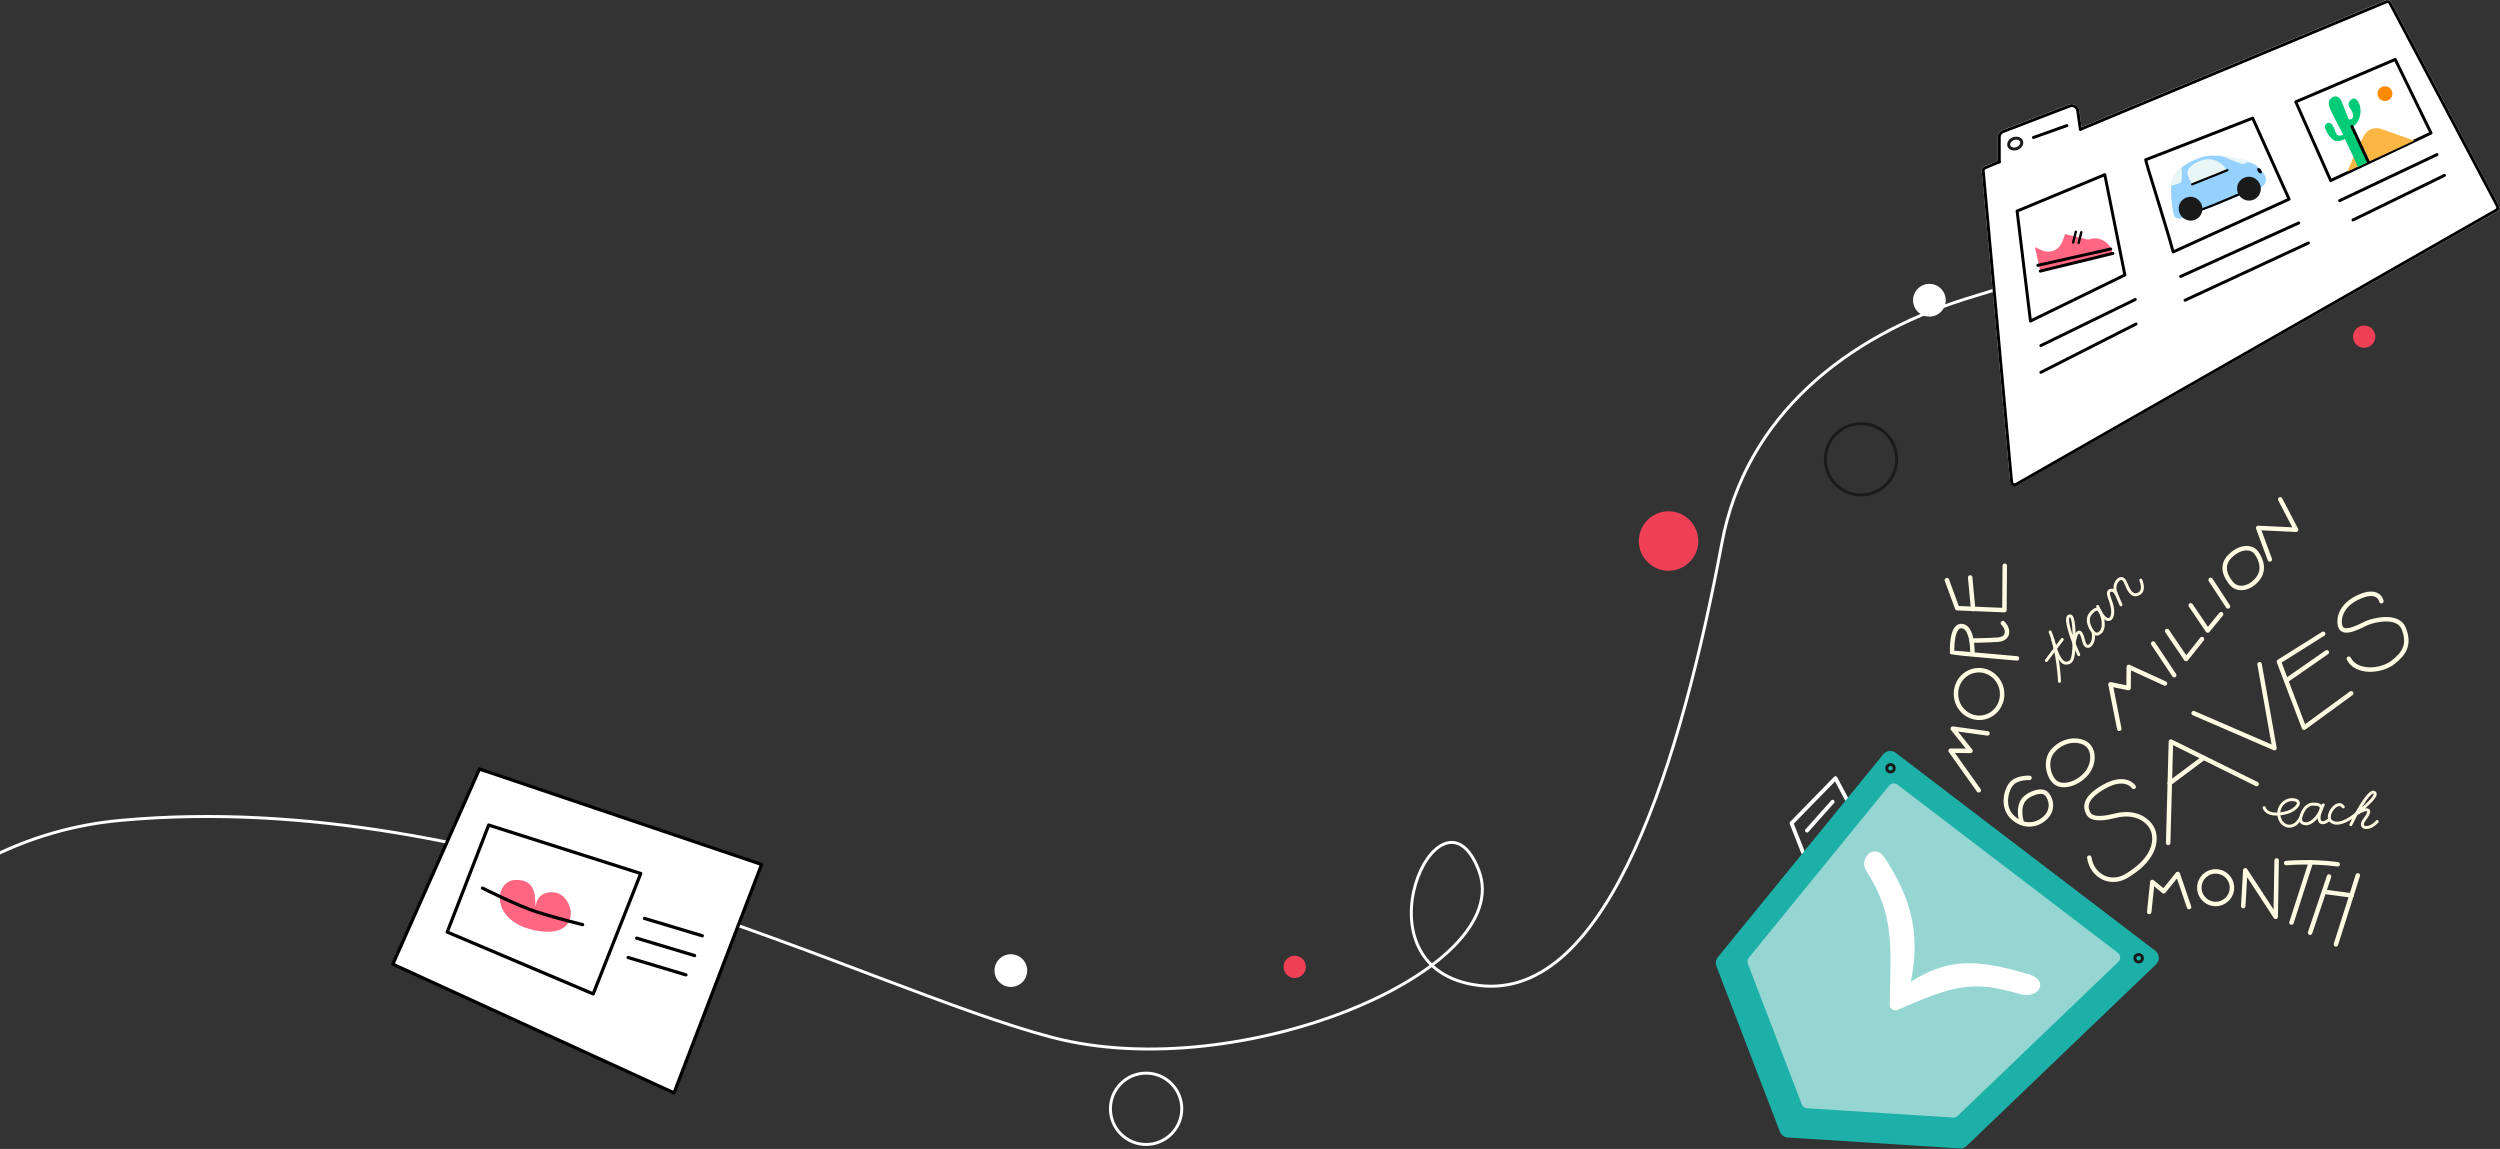 <svg width="1682" height="773" viewBox="0 0 1682 773" fill="none" xmlns="http://www.w3.org/2000/svg">
<rect x="0" y="0" width="1682" height="773" fill="#333333" stroke="none"/>
<g clip-path="url(#clip0)">
<path d="M1605.3 130C1505.8 161 1418 170.5 1321.5 201.4C1242.4 226.7 1174.6 279.4 1158.5 365.3C1131.4 509.8 1082.6 674 994.9 663C907.2 652 969.1 518.5 994.9 585.5C1020.7 652.5 834.6 731 708.1 698C581.6 665 331.6 528.7 80.6 552C-170.4 575.3 -268.4 966 -195.4 1161" stroke="white" stroke-width="2" stroke-linecap="round" stroke-linejoin="round"/>
<path fill-rule="evenodd" clip-rule="evenodd" d="M1608.9 1.6C1608.2 0.2 1606.5 -0.4 1605.1 0.2L1400.5 85.5L1398.9 74.3C1398.4 71.1 1395.1 69.2 1392.1 70.3L1347.3 87.5C1345.4 88.2 1344.1 90.1 1344.1 92.2V108.2L1335.1 111.9C1333.9 112.4 1333.1 113.6 1333.3 114.9L1352.4 324.3C1352.6 326.5 1355 327.7 1356.9 326.6L1680 142.3C1681.4 141.5 1681.9 139.7 1681.2 138.3L1608.9 1.6Z" fill="white"/>
<path d="M1366.1 216L1357.1 142L1416.1 117.5L1429.6 185L1366.1 216Z" stroke="black" stroke-width="2" stroke-linecap="round" stroke-linejoin="round"/>
<path d="M1462.1 169.5C1457.4 152 1444 110.3 1443.6 107.5L1515.6 79.5L1540.1 134L1462.1 169.5Z" stroke="black" stroke-width="2" stroke-linecap="round" stroke-linejoin="round"/>
<path d="M1373.1 232.5L1436.6 201.5" stroke="black" stroke-width="2" stroke-linecap="round"/>
<path d="M1467.1 186L1546.6 150" stroke="black" stroke-width="2" stroke-linecap="round"/>
<path d="M1574.1 135L1639.6 104" stroke="black" stroke-width="2" stroke-linecap="round"/>
<path d="M1583.1 148L1644.6 118" stroke="black" stroke-width="2" stroke-linecap="round"/>
<path d="M1373.1 250.5L1437.1 218" stroke="black" stroke-width="2" stroke-linecap="round"/>
<path d="M1470.1 202L1553.1 163.5" stroke="black" stroke-width="2" stroke-linecap="round"/>
<path d="M1345.1 108.9L1335.5 112.9C1334.7 113.2 1334.2 114.1 1334.3 114.9L1353.4 324.3C1353.5 325.8 1355.1 326.6 1356.4 325.9L1679.5 141.4C1680.4 140.9 1680.8 139.7 1680.3 138.7L1608 2.1C1607.5 1.2 1606.4 0.8 1605.5 1.2L1399.7 87" stroke="black" stroke-width="2" stroke-linecap="round"/>
<path d="M1345.1 109V92.2C1345.1 90.5 1346.1 89.1 1347.7 88.5L1392.5 71.3C1394.9 70.4 1397.5 71.9 1397.9 74.5L1399.7 87" stroke="black" stroke-width="2" stroke-linecap="round"/>
<path d="M1372.7 182.5L1369.1 166.3L1374.1 168.5C1376.9 169.7 1380.1 169.6 1382.8 168.1C1385 166.9 1386.6 165 1387.5 162.7L1389.4 157.5L1404.9 161.2L1406.5 160.8C1413.3 159 1420.1 163.5 1421.3 170.4L1372.7 182.5Z" fill="#FF6682"/>
<path d="M1371.1 178.5L1420.1 167.5" stroke="black" stroke-width="2" stroke-linecap="round" stroke-linejoin="round"/>
<path d="M1372.7 182.4L1421.5 170.5" stroke="black" stroke-width="2" stroke-linecap="round" stroke-linejoin="round"/>
<path d="M1396.7 155.5C1396.5 155.4 1396.3 155.6 1396.2 155.8L1394.4 163.1C1394.3 163.3 1394.5 163.5 1394.7 163.6C1394.9 163.7 1395.1 163.5 1395.2 163.3L1397 156C1397 155.7 1396.9 155.5 1396.7 155.5Z" stroke="black" stroke-width="0.801"/>
<path d="M1400.4 155.8C1400.2 155.7 1400 155.9 1399.9 156.1L1398.1 163.4C1398 163.6 1398.2 163.8 1398.4 163.9C1398.6 164 1398.8 163.8 1398.9 163.6L1400.7 156.3C1400.7 156.1 1400.6 155.8 1400.4 155.8Z" stroke="black" stroke-width="0.801"/>
<path d="M1468.9 146.7C1466.2 147.4 1462.9 147.4 1462.2 143.4C1462.2 143.4 1458.9 126.5 1462.1 120.2C1465.3 113.9 1469 110.4 1480.2 106.1C1491.4 101.8 1512.9 108.7 1516.4 110.4C1519.9 112.1 1523.2 116.2 1524.1 118.8C1525 121.4 1524.1 125.3 1520.4 126.4C1520.2 126.5 1519.8 126.6 1519.3 126.8" fill="#95D2FF"/>
<path d="M1507.4 130.3C1499.1 133.7 1489 138.4 1480.9 141.1" stroke="black" stroke-width="1.5" stroke-miterlimit="10"/>
<path d="M1467.6 122.5C1467.2 123.3 1462.8 124.5 1460.6 125C1460.6 123.5 1462.1 119 1463.1 117.5C1464.1 116 1467.1 112.5 1467.6 113C1468.1 113.5 1468.1 121.5 1467.6 122.5Z" fill="#E8F7F6"/>
<path d="M1486.3 107.1C1483.1 107.1 1480.9 107.8 1477.7 109.4C1473.5 111.5 1470.8 114.7 1471.9 117.9C1472.5 119.6 1473.5 121.7 1474.9 124L1497.8 114.5C1497.5 114 1497.2 113.4 1497 113C1494.9 109.3 1489.4 107.1 1486.3 107.1Z" fill="#E8F7F6"/>
<path d="M1492.7 103.9C1492.7 104.1 1492.8 104.3 1493 104.3C1493 104.3 1507.7 110.4 1509 110.4C1510.3 110.4 1513.2 108.4 1513.2 108.4" fill="#E8F7F6"/>
<path d="M1521.5 116.6C1522 116.2 1521.8 115.1 1521.1 114.2C1520.4 113.3 1519.4 112.8 1518.9 113.2C1518.4 113.6 1518.6 114.7 1519.3 115.6C1520 116.5 1521 117 1521.5 116.6Z" fill="black"/>
<path d="M1515.4 133.6C1519 132.4 1521 128.4 1519.7 124.7C1518.4 121 1514.5 119 1510.8 120.3C1507.2 121.5 1505.2 125.5 1506.5 129.2C1507.8 132.9 1511.8 134.9 1515.4 133.6Z" fill="#1A1A1A" stroke="#1A1A1A" stroke-width="2" stroke-miterlimit="10"/>
<path d="M1476.1 147.1C1479.7 145.9 1481.7 141.9 1480.4 138.2C1479.1 134.5 1475.2 132.5 1471.5 133.8C1467.9 135 1465.9 139 1467.2 142.7C1468.5 146.3 1472.5 148.3 1476.1 147.1Z" fill="#1A1A1A" stroke="#1A1A1A" stroke-width="2" stroke-miterlimit="10"/>
<path d="M1474.9 124L1498.6 114.5" stroke="black" stroke-width="1.5" stroke-miterlimit="10" stroke-linecap="round"/>
<path d="M1360.1 95C1360.7 96.6 1359.6 98.9 1357.1 99.9C1354.6 100.8 1352.3 99.9 1351.6 98.2C1351 96.6 1352.1 94.3 1354.6 93.3C1357.2 92.4 1359.5 93.4 1360.1 95Z" stroke="#1A1A1A" stroke-width="2"/>
<path d="M1368.1 92.5L1390.6 84.5" stroke="black" stroke-width="2" stroke-linecap="round"/>
<path d="M680.1 664C686.175 664 691.1 659.075 691.1 653C691.1 646.925 686.175 642 680.1 642C674.025 642 669.1 646.925 669.1 653C669.1 659.075 674.025 664 680.1 664Z" fill="white"/>
<path d="M1298.1 213C1304.18 213 1309.1 208.075 1309.1 202C1309.1 195.925 1304.18 191 1298.1 191C1292.02 191 1287.1 195.925 1287.1 202C1287.1 208.075 1292.02 213 1298.1 213Z" fill="white"/>
<path d="M1252.1 333C1265.35 333 1276.1 322.255 1276.1 309C1276.1 295.745 1265.35 285 1252.1 285C1238.85 285 1228.1 295.745 1228.1 309C1228.1 322.255 1238.85 333 1252.1 333Z" stroke="#1A1A1A" stroke-width="2"/>
<path d="M771.1 770C784.355 770 795.1 759.255 795.1 746C795.1 732.745 784.355 722 771.1 722C757.845 722 747.1 732.745 747.1 746C747.1 759.255 757.845 770 771.1 770Z" stroke="white" stroke-width="2"/>
<path d="M1568.1 121.5L1544.6 68.5L1611.5 40L1635.6 89.5L1568.1 121.5Z" stroke="black" stroke-width="2" stroke-linecap="round" stroke-linejoin="round"/>
<path d="M1601.9 86.7C1597.4 85.1 1592.1 87.4 1590.2 91.8L1587.6 96.5L1583.4 106L1579.2 115.5L1624.3 94.6L1601.9 86.7Z" fill="#FCB643"/>
<path d="M1577.7 93.5L1586.5 112.4L1593.4 108.8L1587.9 96.9L1582.4 85C1582.4 85 1583.2 84.8 1583.3 84.8C1587 83.1 1588.6 76.9 1588.1 73C1587.6 69.1 1585.3 65 1582.5 66.6C1579.7 68.3 1579.7 70.7 1581 72.6C1582.3 74.4 1583.8 77.6 1582.9 79.2C1582.1 80.8 1580.2 80.3 1580.2 80.3C1580.2 80.3 1576.9 71.8 1575.7 68.9C1574.6 66 1572.4 63.8 1569.4 65.4C1566.4 67 1566.2 69.8 1567.6 73.1C1569 76.4 1576.5 90.7 1576.5 90.7C1576.5 90.7 1572.6 92.5 1571.5 89.3C1570.9 87.3 1569.8 84.4 1568.4 83.2C1566.3 81.5 1564.3 83.6 1564.2 85C1563.9 87.5 1568.3 93.6 1570.4 94.5C1573.1 96 1577.7 93.5 1577.7 93.5Z" fill="#00CB77"/>
<path d="M1582.4 85.1L1593.4 108.9" stroke="black" stroke-width="2" stroke-miterlimit="10" stroke-linecap="round" stroke-linejoin="round"/>
<path d="M1604.6 68C1607.36 68 1609.6 65.761 1609.6 63C1609.6 60.239 1607.36 58 1604.6 58C1601.84 58 1599.6 60.239 1599.6 63C1599.6 65.761 1601.84 68 1604.6 68Z" fill="#FF8A00"/>
<path d="M264.3 648.7L453.5 735.3L512.4 581.6L322.6 517.4L264.3 648.7Z" fill="white" stroke="black" stroke-width="2.2" stroke-linecap="round" stroke-linejoin="round"/>
<path d="M399.099 668.7L300.899 627.1L328.799 555.1L431.099 587.7L399.099 668.7Z" stroke="black" stroke-width="2.2" stroke-linecap="round" stroke-linejoin="round"/>
<path d="M433.6 617.9L472.5 629.6" stroke="black" stroke-width="2.2" stroke-linecap="round" stroke-linejoin="round"/>
<path d="M428.399 631.2L467.299 642.9" stroke="black" stroke-width="2.2" stroke-linecap="round" stroke-linejoin="round"/>
<path d="M422.6 644.2L461.5 655.9" stroke="black" stroke-width="2.2" stroke-linecap="round" stroke-linejoin="round"/>
<path d="M360.4 610.4C359.7 604.5 361.5 591.7 347 592C332.5 592.2 329 620.1 360.8 626.1C392.6 632.1 386.4 602.3 373.4 600.5C363.1 599 360.5 606.5 360.4 610.4Z" fill="#FF6682"/>
<path d="M324.6 597.5C324.6 597.5 347.9 609.3 361.3 613.6C374.7 617.9 392 622.1 392 622.1" stroke="black" stroke-width="2.2" stroke-linecap="round"/>
<path d="M1590.6 234C1594.74 234 1598.1 230.642 1598.1 226.5C1598.1 222.358 1594.74 219 1590.6 219C1586.46 219 1583.1 222.358 1583.1 226.5C1583.1 230.642 1586.46 234 1590.6 234Z" fill="#EF4056"/>
<path d="M1122.6 384C1133.65 384 1142.6 375.046 1142.6 364C1142.6 352.954 1133.65 344 1122.6 344C1111.55 344 1102.6 352.954 1102.6 364C1102.6 375.046 1111.55 384 1122.6 384Z" fill="#EF4056"/>
<path d="M871.1 658C875.242 658 878.6 654.642 878.6 650.5C878.6 646.358 875.242 643 871.1 643C866.958 643 863.6 646.358 863.6 650.5C863.6 654.642 866.958 658 871.1 658Z" fill="#EF4056"/>
<path d="M1365.44 523.359C1365.44 523.359 1357.16 522.845 1353.31 527.36C1349.47 531.875 1347.13 542.662 1353.38 549.232C1355.72 551.694 1358.45 553.345 1361.3 554.143C1366.05 555.474 1371.15 554.433 1375.38 550.834C1382.16 545.075 1380.02 537.338 1376.9 534.052C1373.77 530.766 1365.82 533.724 1362.4 537.097C1356.61 542.802 1360.27 553.368 1360.27 553.368" stroke="#FFFBE3" stroke-width="3.005" stroke-miterlimit="10" stroke-linecap="round" stroke-linejoin="round"/>
<path d="M1380.9 505.513C1386.41 498.936 1394.65 496.862 1401.29 499.245C1409.21 502.092 1409.78 513.217 1403.78 520.378C1397.77 527.539 1387.82 530.23 1382.98 526.479C1378.15 522.729 1375.58 511.869 1380.9 505.513Z" stroke="#FFFBE3" stroke-width="3.005" stroke-miterlimit="10" stroke-linecap="round" stroke-linejoin="round"/>
<path d="M1425.84 490.336L1419.95 460.406L1432.11 462.919L1432.22 448.705L1456.59 459.86" stroke="#FFFBE3" stroke-width="3.005" stroke-miterlimit="10" stroke-linecap="round" stroke-linejoin="round"/>
<path d="M1448.65 432.978L1462.82 454.272" stroke="#FFFBE3" stroke-width="3.005" stroke-miterlimit="10" stroke-linecap="round" stroke-linejoin="round"/>
<path d="M1458.04 424.568L1470.81 443.382L1481.5 429.966" stroke="#FFFBE3" stroke-width="3.005" stroke-miterlimit="10" stroke-linecap="round" stroke-linejoin="round"/>
<path d="M1473.9 407.248L1485.37 424.222L1494.36 413.234" stroke="#FFFBE3" stroke-width="3.005" stroke-miterlimit="10" stroke-linecap="round" stroke-linejoin="round"/>
<path d="M1487.28 390.128L1498.98 408.03" stroke="#FFFBE3" stroke-width="3.005" stroke-miterlimit="10" stroke-linecap="round" stroke-linejoin="round"/>
<path d="M1500.45 374.119C1507.81 366.972 1514.73 368.308 1517.12 370.822C1519.51 373.336 1524.86 381.792 1519.19 389.202C1513.52 396.613 1505.36 397.135 1501.68 392.966C1498 388.796 1493.38 380.982 1500.45 374.119Z" stroke="#FFFBE3" stroke-width="3.005" stroke-miterlimit="10" stroke-linecap="round" stroke-linejoin="round"/>
<path d="M1527.14 376.416L1519.3 355.195L1544.81 356.415L1534.13 335.958" stroke="#FFFBE3" stroke-width="3.005" stroke-miterlimit="10" stroke-linecap="round" stroke-linejoin="round"/>
<path d="M1602.21 404.512C1602.21 404.512 1600.48 394.907 1585.71 402.285C1575.44 407.416 1573.04 415.811 1574.45 421.101C1576.42 428.465 1589.16 420.437 1593 418.939C1597.33 417.249 1613.56 413.094 1617.33 423.075C1621.25 433.452 1618 439.457 1609.88 445.716C1601.76 451.976 1585.18 453.015 1580.29 443.17" stroke="#FFFBE3" stroke-width="3.005" stroke-miterlimit="10" stroke-linecap="round" stroke-linejoin="round"/>
<path d="M1563.07 426.406L1533.24 445.142L1550.14 489.626L1581.9 466.444" stroke="#FFFBE3" stroke-width="3.005" stroke-miterlimit="10" stroke-linecap="round" stroke-linejoin="round"/>
<path d="M1565.47 438.867L1538.88 457.359" stroke="#FFFBE3" stroke-width="3.005" stroke-miterlimit="10" stroke-linecap="round" stroke-linejoin="round"/>
<path d="M1520.24 446.875L1530.26 503.367L1475.87 479.809" stroke="#FFFBE3" stroke-width="3.005" stroke-miterlimit="10" stroke-linecap="round" stroke-linejoin="round"/>
<path d="M1518.28 527.501L1460.6 498.939L1458.74 567.135" stroke="#FFFBE3" stroke-width="3.005" stroke-miterlimit="10" stroke-linecap="round" stroke-linejoin="round"/>
<path d="M1482.46 510.015L1459.77 526.962" stroke="#FFFBE3" stroke-width="3.005" stroke-miterlimit="10" stroke-linecap="round" stroke-linejoin="round"/>
<path d="M1435.54 529.38C1435.54 529.38 1430.07 521.027 1415.38 529.412C1400.69 537.801 1403.74 544.118 1404.71 546.594C1405.68 549.07 1408.67 552.534 1423.35 548.78C1438.04 545.026 1447.42 553.059 1449.09 560.358C1450.76 567.658 1448.07 579.007 1430.67 589.343C1419.7 595.863 1407.49 589.185 1405.66 576.999" stroke="#FFFBE3" stroke-width="3.005" stroke-miterlimit="10" stroke-linecap="round" stroke-linejoin="round"/>
<path d="M1385.63 458.399C1385.63 458.399 1384.89 438.799 1379.36 425.176" stroke="#FFFBE3" stroke-width="2.003" stroke-miterlimit="10" stroke-linecap="round"/>
<path d="M1381.16 430.408C1381.16 430.408 1384.86 446.758 1390.19 446.167C1393.64 445.784 1395.09 444.752 1395.39 433.386C1395.68 422.021 1394.99 412.494 1391.82 414.644C1388.66 416.793 1396.09 435.122 1398.55 440.468" stroke="#FFFBE3" stroke-width="2.003" stroke-miterlimit="10" stroke-linecap="round"/>
<path d="M1395.38 433.387C1395.38 433.387 1396.09 427.454 1397.67 425.912C1400.56 423.093 1401.58 430.875 1402.38 432.858C1403.19 434.841 1405.13 436.071 1407.15 433.233C1409.17 430.395 1408.35 425.534 1408.35 425.534" stroke="#FFFBE3" stroke-width="2.003" stroke-miterlimit="10" stroke-linecap="round" stroke-linejoin="round"/>
<path d="M1376.78 444.398L1387.48 430.249" stroke="#FFFBE3" stroke-width="2.003" stroke-miterlimit="10" stroke-linecap="round"/>
<path d="M1407.64 411.688C1404.03 414.881 1404.55 418.999 1406.75 423.008C1408.95 427.017 1410.94 427.652 1413.41 425.208C1415.88 422.764 1415.4 416.612 1413.24 412.007C1411.09 407.402 1407.64 411.688 1407.64 411.688Z" stroke="#FFFBE3" stroke-width="2.003" stroke-miterlimit="10" stroke-linecap="round" stroke-linejoin="round"/>
<path d="M1411.32 408.015C1411.32 408.015 1411.61 409.01 1413.25 412.006C1414.89 415.006 1418.03 418.355 1420.12 416.124C1422.22 413.893 1421.54 408.41 1419.89 404.133C1418.23 399.856 1418.15 398.264 1419.36 397.447C1420.57 396.633 1422.84 397.012 1424.28 400.566C1425.72 404.12 1427.02 406.919 1427.02 406.919" stroke="#FFFBE3" stroke-width="2.003" stroke-miterlimit="10" stroke-linecap="round" stroke-linejoin="round"/>
<path d="M1440.33 390.326C1440.33 390.326 1443.29 396.831 1439.42 399.293C1435.55 401.754 1432.74 398.927 1430.48 392.858C1428.67 387.995 1426.58 389.214 1425.6 389.812C1424.43 390.521 1421.41 394.042 1423.82 399.621" stroke="#FFFBE3" stroke-width="2.003" stroke-miterlimit="10" stroke-linecap="round" stroke-linejoin="round"/>
<path d="M1446.01 613.559L1448.1 593.382L1455.72 599.679L1465.2 587.982L1472.81 610.271" stroke="#FFFBE3" stroke-width="3.005" stroke-miterlimit="10" stroke-linecap="round" stroke-linejoin="round"/>
<path d="M1489.56 608.138C1495.58 608.761 1500.96 604.386 1501.59 598.366C1502.21 592.345 1497.83 586.96 1491.81 586.336C1485.79 585.713 1480.41 590.088 1479.78 596.108C1479.16 602.128 1483.54 607.514 1489.56 608.138Z" stroke="#FFFBE3" stroke-width="3.005" stroke-miterlimit="10" stroke-linecap="round" stroke-linejoin="round"/>
<path d="M1509.25 609.634L1510.64 585.527L1531.09 616.85L1531.72 578.888" stroke="#FFFBE3" stroke-width="3.005" stroke-miterlimit="10" stroke-linecap="round" stroke-linejoin="round"/>
<path d="M1554.73 580.172L1541.72 620.709" stroke="#FFFBE3" stroke-width="3.005" stroke-miterlimit="10" stroke-linecap="round" stroke-linejoin="round"/>
<path d="M1538.15 580.661C1538.15 580.661 1554.85 579.087 1572.79 581.489" stroke="#FFFBE3" stroke-width="3.005" stroke-miterlimit="10" stroke-linecap="round" stroke-linejoin="round"/>
<path d="M1566.98 589.709L1554.24 627.515" stroke="#FFFBE3" stroke-width="3.005" stroke-miterlimit="10" stroke-linecap="round" stroke-linejoin="round"/>
<path d="M1586.34 588.954L1571.61 635.376" stroke="#FFFBE3" stroke-width="3.005" stroke-miterlimit="10" stroke-linecap="round" stroke-linejoin="round"/>
<path d="M1563.71 599.985L1582.18 602.442" stroke="#FFFBE3" stroke-width="3.005" stroke-miterlimit="10" stroke-linecap="round" stroke-linejoin="round"/>
<path d="M1576.54 542.862C1572.67 537.241 1564.26 548.641 1568.15 552.338C1570.66 554.733 1576.12 554.944 1585 547.845C1593.88 540.746 1600.72 534.078 1597.04 533.044C1593.35 532.01 1584.13 549.502 1581.62 554.828" stroke="#FFFBE3" stroke-width="2.003" stroke-miterlimit="10" stroke-linecap="round"/>
<path d="M1585 547.845C1585 547.845 1589.99 544.558 1592.19 544.776C1596.21 545.171 1590.91 550.962 1589.91 552.855C1588.91 554.747 1589.22 557.024 1592.7 556.742C1596.17 556.459 1599.36 552.702 1599.36 552.702" stroke="#FFFBE3" stroke-width="2.003" stroke-miterlimit="10" stroke-linecap="round" stroke-linejoin="round"/>
<path d="M1557.89 541.104C1553.12 540.403 1550.31 543.45 1548.66 547.718C1547.01 551.985 1547.81 553.916 1551.27 554.23C1554.73 554.543 1559.13 550.217 1561.26 545.598C1563.39 540.985 1557.89 541.104 1557.89 541.104Z" stroke="#FFFBE3" stroke-width="2.003" stroke-miterlimit="10" stroke-linecap="round" stroke-linejoin="round"/>
<path d="M1563.07 541.554C1563.07 541.554 1562.5 542.417 1561.26 545.6C1560.02 548.785 1559.49 553.347 1562.54 553.512C1563.93 553.587 1565.45 552.798 1566.91 551.539" stroke="#FFFBE3" stroke-width="2.003" stroke-miterlimit="10" stroke-linecap="round" stroke-linejoin="round"/>
<path d="M1547.78 550.211C1544.11 557.835 1536.24 557.514 1533.74 550.636C1531.24 543.758 1537.03 536.903 1543.6 538.117C1549.62 539.229 1544.65 544.725 1539.43 546.403C1534.21 548.081 1525.35 549.085 1523.37 543.437" stroke="#FFFBE3" stroke-width="2.003" stroke-linecap="round" stroke-linejoin="round"/>
<path d="M1331.29 531.724L1312.36 505.09L1325.74 505.17L1313.82 490.214L1337.18 493.416" stroke="#FFFBE3" stroke-width="3.005" stroke-miterlimit="10" stroke-linecap="round" stroke-linejoin="round"/>
<path d="M1333.78 482.783C1342.27 481.567 1348.13 473.478 1346.88 464.715C1345.62 455.953 1337.72 449.835 1329.23 451.051C1320.74 452.267 1314.88 460.356 1316.14 469.118C1317.39 477.881 1325.29 483.998 1333.78 482.783Z" stroke="#FFFBE3" stroke-width="3.005" stroke-miterlimit="10" stroke-linecap="round" stroke-linejoin="round"/>
<path d="M1357.02 442.969C1357.02 442.969 1313.65 439.179 1313.39 438.98C1313.39 438.98 1312.55 420.191 1320.13 421.236C1327.71 422.281 1327.01 439.854 1327.01 439.854" stroke="#FFFBE3" stroke-width="3.005" stroke-miterlimit="10" stroke-linecap="round" stroke-linejoin="round"/>
<path d="M1326.57 430.967C1326.57 430.967 1336.74 430.9 1344.1 430.379C1351.45 429.858 1351.89 423.67 1347.54 419.233" stroke="#FFFBE3" stroke-width="3.005" stroke-miterlimit="10" stroke-linecap="round" stroke-linejoin="round"/>
<path d="M1348.81 380.643L1348.58 410.504L1316.8 409.197L1309.87 390.302" stroke="#FFFBE3" stroke-width="3.005" stroke-miterlimit="10" stroke-linecap="round" stroke-linejoin="round"/>
<path d="M1325.53 388.505L1327.51 409.792" stroke="#FFFBE3" stroke-width="3.005" stroke-miterlimit="10" stroke-linecap="round" stroke-linejoin="round"/>
<path d="M1215.73 558.839L1233.01 539.407" stroke="white" stroke-width="2.603" stroke-linecap="round" stroke-linejoin="round"/>
<path d="M1213.05 573.403L1205.34 553.839L1234.92 523.538L1242.39 537.634" stroke="white" stroke-width="2.603" stroke-linecap="round" stroke-linejoin="round"/>
<path d="M1450.09 639.69L1275.39 506.469C1272.81 504.502 1269.14 504.936 1267.09 507.45L1155.72 644.055C1154.36 645.725 1154 647.995 1154.77 650.006L1197.54 761.464C1198.38 763.658 1200.42 765.16 1202.77 765.309L1318.58 772.665C1320.26 772.772 1321.9 772.17 1323.12 771.006L1450.6 648.808C1453.27 646.255 1453.02 641.927 1450.09 639.69Z" fill="#1CB0A8"/>
<path d="M1424.9 641.022L1276.55 527.877C1274.83 526.566 1272.38 526.856 1271.01 528.532L1176.56 644.398C1175.66 645.511 1175.41 647.025 1175.93 648.366L1212.27 743.08C1212.83 744.542 1214.2 745.544 1215.76 745.643L1314.05 751.894C1315.17 751.965 1316.27 751.564 1317.08 750.788L1425.25 647.101C1427.02 645.399 1426.86 642.514 1424.9 641.022Z" fill="#95D5D2"/>
<path d="M1285.52 660.611C1292.73 626.73 1284.48 602.44 1268.31 577.539C1260.84 566.021 1250.5 578.042 1255.55 585.824C1275.04 615.843 1272.02 637.569 1271.39 676.252C1271.35 678.694 1274.29 680.444 1276.53 679.471C1314.87 662.814 1327.09 659.547 1357.89 668.492C1370.8 673.244 1379.53 660.363 1365.46 655.614C1334.38 646.589 1312.91 642.828 1285.52 660.611Z" fill="white"/>
<circle cx="1271.93" cy="516.883" r="2.504" transform="rotate(-1.188 1271.93 516.883)" stroke="#1A1A1A" stroke-width="2.003"/>
<circle cx="1438.9" cy="644.675" r="2.504" transform="rotate(-1.188 1438.9 644.675)" stroke="#1A1A1A" stroke-width="2.003"/>
</g>
<defs>
<clipPath id="clip0">
<rect width="1682" height="773" fill="white"/>
</clipPath>
</defs>
</svg>
